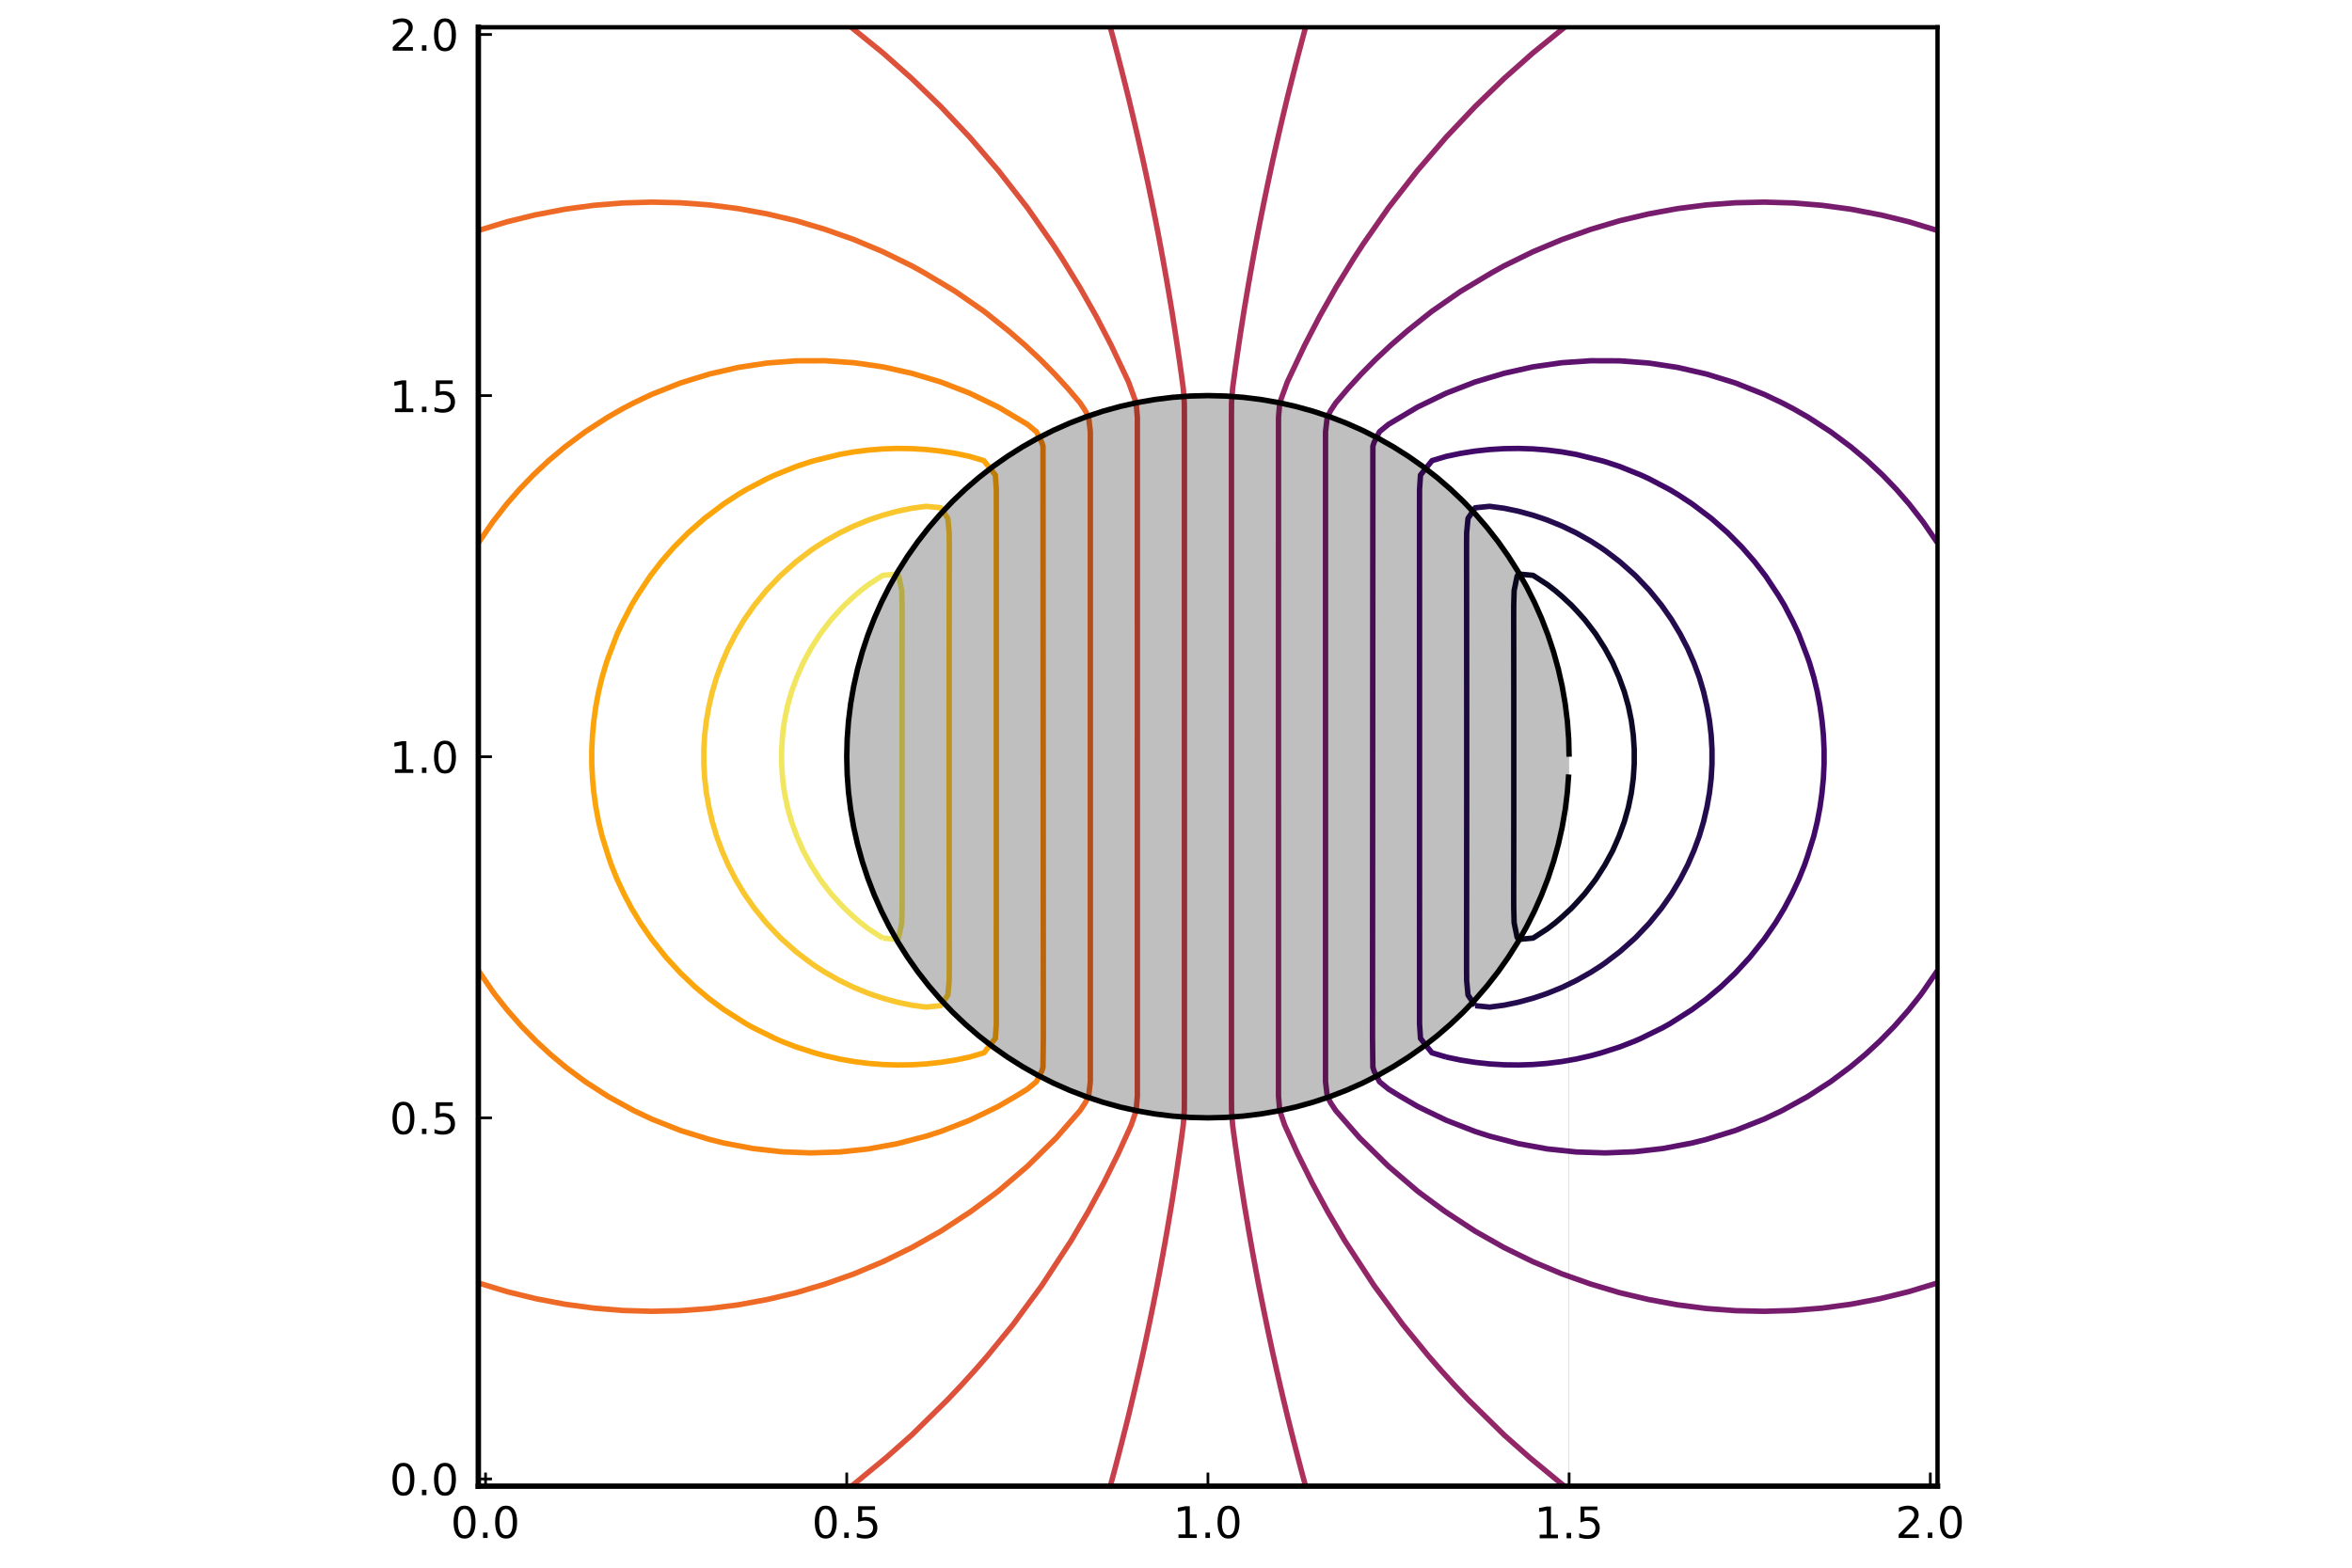 <?xml version="1.0" encoding="utf-8" standalone="no"?>
<!DOCTYPE svg PUBLIC "-//W3C//DTD SVG 1.1//EN"
  "http://www.w3.org/Graphics/SVG/1.1/DTD/svg11.dtd">
<!-- Created with matplotlib (https://matplotlib.org/) -->
<svg height="288pt" version="1.1" viewBox="0 0 432 288" width="432pt" xmlns="http://www.w3.org/2000/svg" xmlns:xlink="http://www.w3.org/1999/xlink">
 <defs>
  <style type="text/css">*{stroke-linecap:butt;stroke-linejoin:round;}</style>
 </defs>
 <g id="figure_1">
  <g id="patch_1">
   <path d="M 0 288 
L 432 288 
L 432 0 
L 0 0 
z
" style="fill:#ffffff;"/>
  </g>
  <g id="axes_1">
   <g id="patch_2">
    <path d="M 87.856 273.025 
L 355.873 273.025 
L 355.873 5.009 
L 87.856 5.009 
z
" style="fill:#ffffff;"/>
   </g>
   <g id="LineCollection_1">
    <path clip-path="url(#p30945d6336)" d="M 286.878 137.69 
" style="fill:none;stroke:#000004;"/>
   </g>
   <g id="LineCollection_2">
    <path clip-path="url(#p30945d6336)" d="M 278.918 172.579 
L 278.654 172.187 
L 278.107 169.534 
L 278.032 166.88 
L 278.025 164.227 
L 278.03 161.573 
L 278.033 158.919 
L 278.036 156.266 
L 278.039 153.612 
L 278.042 150.958 
L 278.043 148.305 
L 278.043 145.651 
L 278.043 142.998 
L 278.043 140.344 
L 278.043 137.69 
L 278.043 135.037 
L 278.043 132.383 
L 278.043 129.729 
L 278.042 127.076 
L 278.039 124.422 
L 278.036 121.769 
L 278.033 119.115 
L 278.03 116.461 
L 278.025 113.808 
L 278.032 111.154 
L 278.107 108.5 
L 278.654 105.847 
L 278.918 105.455 
L 281.571 105.697 
L 281.818 105.847 
L 284.225 107.407 
L 285.651 108.5 
L 286.878 109.554 
L 288.609 111.154 
L 289.532 112.131 
L 291.046 113.808 
L 292.186 115.28 
L 293.079 116.461 
L 294.772 119.115 
L 294.839 119.239 
L 296.215 121.769 
L 297.376 124.422 
L 297.493 124.75 
L 298.344 127.076 
L 299.093 129.729 
L 299.637 132.383 
L 299.991 135.037 
L 300.147 137.407 
L 300.166 137.69 
L 300.166 140.344 
L 300.147 140.628 
L 299.991 142.998 
L 299.637 145.651 
L 299.093 148.305 
L 298.344 150.958 
L 297.493 153.284 
L 297.376 153.612 
L 296.215 156.266 
L 294.839 158.795 
L 294.772 158.919 
L 293.079 161.573 
L 292.186 162.754 
L 291.046 164.227 
L 289.532 165.903 
L 288.609 166.88 
L 286.878 168.48 
L 285.651 169.534 
L 284.225 170.627 
L 281.818 172.187 
L 281.571 172.337 
L 278.918 172.579 
" style="fill:none;stroke:#0c0826;"/>
   </g>
   <g id="LineCollection_3">
    <path clip-path="url(#p30945d6336)" d="M 270.957 184.75 
L 269.636 182.802 
L 269.385 180.148 
L 269.368 177.495 
L 269.371 174.841 
L 269.374 172.187 
L 269.377 169.534 
L 269.38 166.88 
L 269.383 164.227 
L 269.385 161.573 
L 269.388 158.919 
L 269.39 156.266 
L 269.392 153.612 
L 269.393 150.958 
L 269.394 148.305 
L 269.395 145.651 
L 269.395 142.998 
L 269.396 140.344 
L 269.396 137.69 
L 269.395 135.037 
L 269.395 132.383 
L 269.394 129.729 
L 269.393 127.076 
L 269.392 124.422 
L 269.39 121.769 
L 269.388 119.115 
L 269.385 116.461 
L 269.383 113.808 
L 269.38 111.154 
L 269.377 108.5 
L 269.374 105.847 
L 269.371 103.193 
L 269.368 100.54 
L 269.385 97.886 
L 269.636 95.232 
L 270.957 93.284 
L 273.61 93.017 
L 276.264 93.371 
L 278.918 93.924 
L 281.571 94.65 
L 283.32 95.232 
L 284.225 95.549 
L 286.878 96.628 
L 289.483 97.886 
L 289.532 97.911 
L 292.186 99.41 
L 293.955 100.54 
L 294.839 101.154 
L 297.493 103.174 
L 297.517 103.193 
L 300.147 105.531 
L 300.482 105.847 
L 302.8 108.29 
L 302.992 108.5 
L 305.147 111.154 
L 305.454 111.586 
L 307.011 113.808 
L 308.107 115.636 
L 308.602 116.461 
L 309.974 119.115 
L 310.761 120.93 
L 311.13 121.769 
L 312.111 124.422 
L 312.898 127.076 
L 313.415 129.316 
L 313.514 129.729 
L 313.986 132.383 
L 314.297 135.037 
L 314.45 137.69 
L 314.45 140.344 
L 314.297 142.998 
L 313.986 145.651 
L 313.514 148.305 
L 313.415 148.718 
L 312.898 150.958 
L 312.111 153.612 
L 311.13 156.266 
L 310.761 157.104 
L 309.974 158.919 
L 308.602 161.573 
L 308.107 162.399 
L 307.011 164.227 
L 305.454 166.449 
L 305.147 166.88 
L 302.992 169.534 
L 302.8 169.744 
L 300.482 172.187 
L 300.147 172.503 
L 297.517 174.841 
L 297.493 174.86 
L 294.839 176.88 
L 293.955 177.495 
L 292.186 178.624 
L 289.532 180.123 
L 289.483 180.148 
L 286.878 181.407 
L 284.225 182.485 
L 283.32 182.802 
L 281.571 183.384 
L 278.918 184.11 
L 276.264 184.663 
L 273.61 185.017 
L 270.957 184.75 
" style="fill:none;stroke:#240c4f;"/>
   </g>
   <g id="LineCollection_4">
    <path clip-path="url(#p30945d6336)" d="M 265.649 194.195 
L 262.996 193.403 
L 260.908 190.763 
L 260.732 188.109 
L 260.728 92.579 
L 260.732 89.925 
L 260.908 87.271 
L 263.03 84.618 
L 265.649 83.839 
L 268.303 83.285 
L 270.957 82.869 
L 273.61 82.583 
L 276.264 82.423 
L 278.918 82.385 
L 281.571 82.47 
L 284.225 82.68 
L 286.878 83.016 
L 289.532 83.484 
L 294.115 84.618 
L 294.839 84.824 
L 297.493 85.698 
L 301.4 87.271 
L 302.8 87.912 
L 306.631 89.925 
L 308.107 90.805 
L 310.813 92.579 
L 314.324 95.232 
L 317.339 97.886 
L 319.966 100.54 
L 322.276 103.193 
L 324.311 105.847 
L 326.683 109.429 
L 327.723 111.154 
L 329.336 114.265 
L 330.368 116.461 
L 331.99 120.719 
L 332.358 121.769 
L 333.144 124.422 
L 333.783 127.076 
L 334.284 129.729 
L 334.654 132.383 
L 334.909 135.037 
L 335.036 137.69 
L 335.036 140.344 
L 334.909 142.998 
L 334.644 145.719 
L 334.284 148.305 
L 333.783 150.958 
L 333.144 153.612 
L 331.99 157.315 
L 331.439 158.919 
L 330.368 161.573 
L 329.124 164.227 
L 327.723 166.88 
L 326.121 169.534 
L 324.029 172.56 
L 321.376 175.892 
L 318.722 178.776 
L 316.068 181.3 
L 313.415 183.524 
L 310.761 185.492 
L 306.631 188.109 
L 305.454 188.768 
L 301.4 190.763 
L 300.147 191.308 
L 297.493 192.336 
L 294.115 193.417 
L 292.186 193.948 
L 289.532 194.551 
L 286.878 195.018 
L 284.225 195.355 
L 281.571 195.564 
L 278.918 195.649 
L 276.264 195.612 
L 273.61 195.451 
L 270.957 195.165 
L 268.303 194.75 
L 265.649 194.195 
L 265.649 194.195 
" style="fill:none;stroke:#420a68;"/>
   </g>
   <g id="LineCollection_5">
    <path clip-path="url(#p30945d6336)" d="M 355.873 178.292 
L 353.219 182.153 
L 352.748 182.802 
L 350.566 185.55 
L 347.912 188.564 
L 345.258 191.273 
L 342.605 193.722 
L 339.791 196.07 
L 336.223 198.724 
L 331.99 201.459 
L 327.311 204.031 
L 324.029 205.584 
L 318.722 207.688 
L 313.415 209.324 
L 310.761 209.986 
L 305.454 210.992 
L 300.147 211.592 
L 294.839 211.802 
L 289.532 211.63 
L 284.225 211.071 
L 278.918 210.104 
L 273.61 208.72 
L 270.957 207.87 
L 265.649 205.808 
L 261.955 204.031 
L 260.342 203.241 
L 257.139 201.377 
L 255.035 200.082 
L 253.373 198.724 
L 252.381 196.765 
L 252.16 196.07 
L 252.094 190.763 
L 252.16 81.964 
L 252.381 81.269 
L 253.373 79.31 
L 255.035 77.952 
L 260.342 74.794 
L 265.649 72.226 
L 270.957 70.164 
L 276.264 68.58 
L 281.571 67.394 
L 286.878 66.635 
L 292.186 66.271 
L 297.493 66.289 
L 302.8 66.692 
L 308.107 67.493 
L 313.415 68.711 
L 318.722 70.347 
L 324.029 72.45 
L 327.311 74.003 
L 329.336 75.061 
L 332.126 76.657 
L 336.223 79.31 
L 339.951 82.093 
L 342.955 84.618 
L 345.788 87.271 
L 348.339 89.925 
L 350.646 92.579 
L 353.219 95.881 
L 355.873 99.742 
L 355.873 99.742 
" style="fill:none;stroke:#5d126e;"/>
   </g>
   <g id="LineCollection_6">
    <path clip-path="url(#p30945d6336)" d="M 355.873 235.69 
L 350.566 237.299 
L 345.258 238.594 
L 339.951 239.601 
L 334.644 240.315 
L 329.336 240.747 
L 324.029 240.901 
L 318.722 240.781 
L 313.415 240.386 
L 308.107 239.708 
L 302.8 238.733 
L 297.493 237.481 
L 292.115 235.875 
L 286.878 234.021 
L 281.571 231.792 
L 276.264 229.194 
L 270.957 226.193 
L 265.481 222.606 
L 261.873 219.953 
L 260.342 218.806 
L 255.035 214.266 
L 250.035 209.338 
L 249.728 209.039 
L 245.351 204.031 
L 244.42 202.629 
L 243.775 201.377 
L 243.466 198.724 
L 243.465 153.612 
L 243.466 79.31 
L 243.775 76.657 
L 244.42 75.405 
L 245.351 74.003 
L 247.606 71.35 
L 250.035 68.696 
L 252.654 66.042 
L 255.484 63.389 
L 258.549 60.735 
L 261.873 58.081 
L 262.996 57.191 
L 268.303 53.507 
L 273.958 50.121 
L 276.264 48.841 
L 281.571 46.242 
L 286.878 44.013 
L 292.186 42.135 
L 297.493 40.553 
L 302.8 39.301 
L 308.107 38.326 
L 313.415 37.649 
L 318.722 37.253 
L 324.029 37.134 
L 329.336 37.288 
L 334.644 37.719 
L 339.951 38.433 
L 345.548 39.506 
L 350.566 40.735 
L 355.873 42.345 
L 355.873 42.345 
" style="fill:none;stroke:#781c6d;"/>
   </g>
   <g id="LineCollection_7">
    <path clip-path="url(#p30945d6336)" d="M 287.375 273.025 
L 286.878 272.654 
L 280.894 267.718 
L 276.264 263.613 
L 269.645 257.104 
L 267.132 254.45 
L 264.723 251.796 
L 262.41 249.143 
L 257.689 243.373 
L 252.381 236.168 
L 246.986 227.914 
L 243.869 222.606 
L 240.999 217.299 
L 238.365 211.992 
L 235.956 206.685 
L 235.054 204.031 
L 234.828 201.377 
L 234.824 121.769 
L 234.828 76.657 
L 235.054 74.003 
L 236.46 70.14 
L 239.65 63.389 
L 242.403 58.081 
L 245.404 52.774 
L 248.663 47.467 
L 250.392 44.813 
L 255.035 38.153 
L 260.342 31.347 
L 265.649 25.167 
L 270.957 19.554 
L 276.264 14.421 
L 281.571 9.713 
L 287.375 5.009 
L 287.375 5.009 
" style="fill:none;stroke:#932667;"/>
   </g>
   <g id="LineCollection_8">
    <path clip-path="url(#p30945d6336)" d="M 239.803 273.025 
L 239.113 270.486 
L 239.084 270.372 
L 238.387 267.718 
L 237.703 265.064 
L 237.032 262.411 
L 236.46 260.12 
L 236.374 259.757 
L 235.738 257.104 
L 235.114 254.45 
L 234.504 251.796 
L 233.906 249.143 
L 233.806 248.708 
L 233.328 246.489 
L 232.765 243.835 
L 232.215 241.182 
L 231.678 238.528 
L 231.154 235.875 
L 231.152 235.867 
L 230.651 233.221 
L 230.161 230.567 
L 229.685 227.914 
L 229.221 225.26 
L 228.771 222.606 
L 228.499 220.99 
L 228.337 219.953 
L 227.92 217.299 
L 227.517 214.646 
L 227.128 211.992 
L 226.751 209.338 
L 226.396 206.685 
L 226.202 204.031 
L 226.184 201.377 
L 226.184 198.724 
L 226.184 196.07 
L 226.184 193.417 
L 226.184 190.763 
L 226.184 188.109 
L 226.184 185.456 
L 226.184 182.802 
L 226.184 180.148 
L 226.184 177.495 
L 226.184 174.841 
L 226.184 172.187 
L 226.184 169.534 
L 226.184 166.88 
L 226.184 164.227 
L 226.184 161.573 
L 226.184 158.919 
L 226.184 156.266 
L 226.184 153.612 
L 226.185 150.958 
L 226.185 148.305 
L 226.185 145.651 
L 226.185 142.998 
L 226.185 140.344 
L 226.185 137.69 
L 226.185 135.037 
L 226.185 132.383 
L 226.185 129.729 
L 226.185 127.076 
L 226.184 124.422 
L 226.184 121.769 
L 226.184 119.115 
L 226.184 116.461 
L 226.184 113.808 
L 226.184 111.154 
L 226.184 108.5 
L 226.184 105.847 
L 226.184 103.193 
L 226.184 100.54 
L 226.184 97.886 
L 226.184 95.232 
L 226.184 92.579 
L 226.184 89.925 
L 226.184 87.271 
L 226.184 84.618 
L 226.184 81.964 
L 226.184 79.31 
L 226.184 76.657 
L 226.202 74.003 
L 226.396 71.35 
L 226.751 68.696 
L 227.128 66.042 
L 227.517 63.389 
L 227.92 60.735 
L 228.337 58.081 
L 228.499 57.044 
L 228.771 55.428 
L 229.221 52.774 
L 229.685 50.121 
L 230.161 47.467 
L 230.651 44.813 
L 231.152 42.167 
L 231.154 42.16 
L 231.678 39.506 
L 232.215 36.852 
L 232.765 34.199 
L 233.328 31.545 
L 233.806 29.326 
L 233.906 28.892 
L 234.504 26.238 
L 235.114 23.584 
L 235.738 20.931 
L 236.374 18.277 
L 236.46 17.914 
L 237.032 15.623 
L 237.703 12.97 
L 238.387 10.316 
L 239.084 7.663 
L 239.113 7.548 
L 239.803 5.009 
" style="fill:none;stroke:#ae305c;"/>
   </g>
   <g id="LineCollection_9">
    <path clip-path="url(#p30945d6336)" d="M 203.926 273.025 
L 204.616 270.486 
L 204.645 270.372 
L 205.342 267.718 
L 206.026 265.064 
L 206.697 262.411 
L 207.27 260.12 
L 207.355 259.757 
L 207.991 257.104 
L 208.615 254.45 
L 209.225 251.796 
L 209.823 249.143 
L 209.923 248.708 
L 210.401 246.489 
L 210.964 243.835 
L 211.514 241.182 
L 212.051 238.528 
L 212.575 235.875 
L 212.577 235.867 
L 213.078 233.221 
L 213.568 230.567 
L 214.045 227.914 
L 214.508 225.26 
L 214.958 222.606 
L 215.23 220.99 
L 215.392 219.953 
L 215.809 217.299 
L 216.212 214.646 
L 216.602 211.992 
L 216.978 209.338 
L 217.333 206.685 
L 217.527 204.031 
L 217.545 201.377 
L 217.545 198.724 
L 217.545 196.07 
L 217.545 193.417 
L 217.545 190.763 
L 217.545 188.109 
L 217.545 185.456 
L 217.545 182.802 
L 217.545 180.148 
L 217.545 177.495 
L 217.545 174.841 
L 217.545 172.187 
L 217.545 169.534 
L 217.545 166.88 
L 217.545 164.227 
L 217.545 161.573 
L 217.545 158.919 
L 217.545 156.266 
L 217.545 153.612 
L 217.545 150.958 
L 217.545 148.305 
L 217.544 145.651 
L 217.544 142.998 
L 217.544 140.344 
L 217.544 137.69 
L 217.544 135.037 
L 217.544 132.383 
L 217.545 129.729 
L 217.545 127.076 
L 217.545 124.422 
L 217.545 121.769 
L 217.545 119.115 
L 217.545 116.461 
L 217.545 113.808 
L 217.545 111.154 
L 217.545 108.5 
L 217.545 105.847 
L 217.545 103.193 
L 217.545 100.54 
L 217.545 97.886 
L 217.545 95.232 
L 217.545 92.579 
L 217.545 89.925 
L 217.545 87.271 
L 217.545 84.618 
L 217.545 81.964 
L 217.545 79.31 
L 217.545 76.657 
L 217.527 74.003 
L 217.333 71.35 
L 216.978 68.696 
L 216.602 66.042 
L 216.212 63.389 
L 215.809 60.735 
L 215.392 58.081 
L 215.23 57.044 
L 214.958 55.428 
L 214.508 52.774 
L 214.045 50.121 
L 213.568 47.467 
L 213.078 44.813 
L 212.577 42.167 
L 212.575 42.16 
L 212.051 39.506 
L 211.514 36.852 
L 210.964 34.199 
L 210.401 31.545 
L 209.923 29.326 
L 209.823 28.892 
L 209.225 26.238 
L 208.615 23.584 
L 207.991 20.931 
L 207.355 18.277 
L 207.27 17.914 
L 206.697 15.623 
L 206.026 12.97 
L 205.342 10.316 
L 204.645 7.663 
L 204.616 7.548 
L 203.926 5.009 
" style="fill:none;stroke:#c73e4c;"/>
   </g>
   <g id="LineCollection_10">
    <path clip-path="url(#p30945d6336)" d="M 156.354 273.025 
L 156.851 272.654 
L 162.835 267.718 
L 167.465 263.613 
L 174.084 257.104 
L 176.597 254.45 
L 179.006 251.796 
L 181.319 249.143 
L 186.041 243.373 
L 191.348 236.168 
L 196.743 227.914 
L 199.86 222.606 
L 202.73 217.299 
L 205.364 211.992 
L 207.773 206.685 
L 208.675 204.031 
L 208.901 201.377 
L 208.905 121.769 
L 208.901 76.657 
L 208.675 74.003 
L 207.27 70.14 
L 204.079 63.389 
L 201.326 58.081 
L 198.325 52.774 
L 195.066 47.467 
L 193.337 44.813 
L 188.694 38.153 
L 183.387 31.347 
L 178.08 25.167 
L 172.772 19.554 
L 167.465 14.421 
L 162.158 9.713 
L 156.354 5.009 
L 156.354 5.009 
" style="fill:none;stroke:#dd513a;"/>
   </g>
   <g id="LineCollection_11">
    <path clip-path="url(#p30945d6336)" d="M 87.856 235.69 
L 93.164 237.299 
L 98.471 238.594 
L 103.778 239.601 
L 109.085 240.315 
L 114.393 240.747 
L 119.7 240.901 
L 125.007 240.781 
L 130.314 240.386 
L 135.622 239.708 
L 140.929 238.733 
L 146.236 237.481 
L 151.614 235.875 
L 156.851 234.021 
L 162.158 231.792 
L 167.465 229.194 
L 172.772 226.193 
L 178.248 222.606 
L 181.856 219.953 
L 183.387 218.806 
L 188.694 214.266 
L 193.694 209.338 
L 194.001 209.039 
L 198.378 204.031 
L 199.309 202.629 
L 199.954 201.377 
L 200.263 198.724 
L 200.264 153.612 
L 200.263 79.31 
L 199.954 76.657 
L 199.309 75.405 
L 198.378 74.003 
L 196.123 71.35 
L 193.694 68.696 
L 191.075 66.042 
L 188.245 63.389 
L 185.18 60.735 
L 181.856 58.081 
L 180.733 57.191 
L 175.426 53.507 
L 169.771 50.121 
L 167.465 48.841 
L 162.158 46.242 
L 156.851 44.013 
L 151.543 42.135 
L 146.236 40.553 
L 140.929 39.301 
L 135.622 38.326 
L 130.314 37.649 
L 125.007 37.253 
L 119.7 37.134 
L 114.393 37.288 
L 109.085 37.719 
L 103.778 38.433 
L 98.181 39.506 
L 93.164 40.735 
L 87.856 42.345 
L 87.856 42.345 
" style="fill:none;stroke:#ed6925;"/>
   </g>
   <g id="LineCollection_12">
    <path clip-path="url(#p30945d6336)" d="M 87.856 178.292 
L 90.51 182.153 
L 90.981 182.802 
L 93.164 185.55 
L 95.817 188.564 
L 98.471 191.273 
L 101.124 193.722 
L 103.938 196.07 
L 107.506 198.724 
L 111.739 201.459 
L 116.418 204.031 
L 119.7 205.584 
L 125.007 207.688 
L 130.314 209.324 
L 132.968 209.986 
L 138.275 210.992 
L 143.583 211.592 
L 148.89 211.802 
L 154.197 211.63 
L 159.504 211.071 
L 164.812 210.104 
L 170.119 208.72 
L 172.772 207.87 
L 178.08 205.808 
L 181.774 204.031 
L 183.387 203.241 
L 186.59 201.377 
L 188.694 200.082 
L 190.356 198.724 
L 191.348 196.765 
L 191.569 196.07 
L 191.635 190.763 
L 191.569 81.964 
L 191.348 81.269 
L 190.356 79.31 
L 188.694 77.952 
L 183.387 74.794 
L 178.08 72.226 
L 172.772 70.164 
L 167.465 68.58 
L 162.158 67.394 
L 156.851 66.635 
L 151.543 66.271 
L 146.236 66.289 
L 140.929 66.692 
L 135.622 67.493 
L 130.314 68.711 
L 125.007 70.347 
L 119.7 72.45 
L 116.418 74.003 
L 114.393 75.061 
L 111.603 76.657 
L 107.506 79.31 
L 103.778 82.093 
L 100.774 84.618 
L 97.941 87.271 
L 95.39 89.925 
L 93.083 92.579 
L 90.51 95.881 
L 87.856 99.742 
L 87.856 99.742 
" style="fill:none;stroke:#f8850f;"/>
   </g>
   <g id="LineCollection_13">
    <path clip-path="url(#p30945d6336)" d="M 151.543 193.948 
L 154.197 194.551 
L 156.851 195.018 
L 159.504 195.355 
L 162.158 195.564 
L 164.812 195.649 
L 167.465 195.612 
L 170.119 195.451 
L 172.772 195.165 
L 175.426 194.75 
L 178.08 194.195 
L 180.733 193.403 
L 182.821 190.763 
L 182.998 188.109 
L 183.001 92.579 
L 182.998 89.925 
L 182.821 87.271 
L 180.7 84.618 
L 178.08 83.839 
L 175.426 83.285 
L 172.772 82.869 
L 170.119 82.583 
L 167.465 82.423 
L 164.812 82.385 
L 162.158 82.47 
L 159.504 82.68 
L 156.851 83.016 
L 154.197 83.484 
L 149.614 84.618 
L 148.89 84.824 
L 146.236 85.698 
L 142.329 87.271 
L 140.929 87.912 
L 137.098 89.925 
L 135.622 90.805 
L 132.916 92.579 
L 129.405 95.232 
L 126.391 97.886 
L 123.763 100.54 
L 121.454 103.193 
L 119.418 105.847 
L 117.046 109.429 
L 116.006 111.154 
L 114.393 114.265 
L 113.361 116.461 
L 111.739 120.719 
L 111.371 121.769 
L 110.585 124.422 
L 109.946 127.076 
L 109.446 129.729 
L 109.076 132.383 
L 108.82 135.037 
L 108.693 137.69 
L 108.693 140.344 
L 108.82 142.998 
L 109.085 145.719 
L 109.446 148.305 
L 109.946 150.958 
L 110.585 153.612 
L 111.739 157.315 
L 112.291 158.919 
L 113.361 161.573 
L 114.605 164.227 
L 116.006 166.88 
L 117.608 169.534 
L 119.7 172.56 
L 122.353 175.892 
L 125.007 178.776 
L 127.661 181.3 
L 130.314 183.524 
L 132.968 185.492 
L 137.098 188.109 
L 138.275 188.768 
L 142.329 190.763 
L 143.583 191.308 
L 146.236 192.336 
L 149.614 193.417 
L 151.543 193.948 
L 151.543 193.948 
" style="fill:none;stroke:#fca50a;"/>
   </g>
   <g id="LineCollection_14">
    <path clip-path="url(#p30945d6336)" d="M 162.158 183.384 
L 164.812 184.11 
L 167.465 184.663 
L 170.119 185.017 
L 172.772 184.75 
L 174.093 182.802 
L 174.344 180.148 
L 174.361 177.495 
L 174.358 174.841 
L 174.355 172.187 
L 174.352 169.534 
L 174.349 166.88 
L 174.346 164.227 
L 174.344 161.573 
L 174.341 158.919 
L 174.339 156.266 
L 174.338 153.612 
L 174.336 150.958 
L 174.335 148.305 
L 174.334 145.651 
L 174.334 142.998 
L 174.333 140.344 
L 174.333 137.69 
L 174.334 135.037 
L 174.334 132.383 
L 174.335 129.729 
L 174.336 127.076 
L 174.338 124.422 
L 174.339 121.769 
L 174.341 119.115 
L 174.344 116.461 
L 174.346 113.808 
L 174.349 111.154 
L 174.352 108.5 
L 174.355 105.847 
L 174.358 103.193 
L 174.361 100.54 
L 174.344 97.886 
L 174.093 95.232 
L 172.772 93.284 
L 170.119 93.017 
L 167.465 93.371 
L 164.812 93.924 
L 162.158 94.65 
L 160.409 95.232 
L 159.504 95.549 
L 156.851 96.628 
L 154.246 97.886 
L 154.197 97.911 
L 151.543 99.41 
L 149.774 100.54 
L 148.89 101.154 
L 146.236 103.174 
L 146.213 103.193 
L 143.583 105.531 
L 143.247 105.847 
L 140.929 108.29 
L 140.737 108.5 
L 138.582 111.154 
L 138.275 111.586 
L 136.719 113.808 
L 135.622 115.636 
L 135.127 116.461 
L 133.755 119.115 
L 132.968 120.93 
L 132.599 121.769 
L 131.618 124.422 
L 130.831 127.076 
L 130.314 129.316 
L 130.216 129.729 
L 129.743 132.383 
L 129.432 135.037 
L 129.279 137.69 
L 129.279 140.344 
L 129.432 142.998 
L 129.743 145.651 
L 130.216 148.305 
L 130.314 148.718 
L 130.831 150.958 
L 131.618 153.612 
L 132.599 156.266 
L 132.968 157.104 
L 133.755 158.919 
L 135.127 161.573 
L 135.622 162.399 
L 136.719 164.227 
L 138.275 166.449 
L 138.582 166.88 
L 140.737 169.534 
L 140.929 169.744 
L 143.247 172.187 
L 143.583 172.503 
L 146.213 174.841 
L 146.236 174.86 
L 148.89 176.88 
L 149.774 177.495 
L 151.543 178.624 
L 154.197 180.123 
L 154.246 180.148 
L 156.851 181.407 
L 159.504 182.485 
L 160.409 182.802 
L 162.158 183.384 
" style="fill:none;stroke:#fac62d;"/>
   </g>
   <g id="LineCollection_15">
    <path clip-path="url(#p30945d6336)" d="M 162.158 172.337 
L 164.812 172.579 
L 165.076 172.187 
L 165.622 169.534 
L 165.697 166.88 
L 165.704 164.227 
L 165.699 161.573 
L 165.696 158.919 
L 165.693 156.266 
L 165.69 153.612 
L 165.687 150.958 
L 165.686 148.305 
L 165.686 145.651 
L 165.686 142.998 
L 165.686 140.344 
L 165.686 137.69 
L 165.686 135.037 
L 165.686 132.383 
L 165.686 129.729 
L 165.687 127.076 
L 165.69 124.422 
L 165.693 121.769 
L 165.696 119.115 
L 165.699 116.461 
L 165.704 113.808 
L 165.697 111.154 
L 165.622 108.5 
L 165.076 105.847 
L 164.812 105.455 
L 162.158 105.697 
L 161.911 105.847 
L 159.504 107.407 
L 158.078 108.5 
L 156.851 109.554 
L 155.12 111.154 
L 154.197 112.131 
L 152.683 113.808 
L 151.543 115.28 
L 150.65 116.461 
L 148.957 119.115 
L 148.89 119.239 
L 147.514 121.769 
L 146.353 124.422 
L 146.236 124.75 
L 145.385 127.076 
L 144.636 129.729 
L 144.092 132.383 
L 143.738 135.037 
L 143.583 137.407 
L 143.563 137.69 
L 143.563 140.344 
L 143.583 140.628 
L 143.738 142.998 
L 144.092 145.651 
L 144.636 148.305 
L 145.385 150.958 
L 146.236 153.284 
L 146.353 153.612 
L 147.514 156.266 
L 148.89 158.795 
L 148.957 158.919 
L 150.65 161.573 
L 151.543 162.754 
L 152.683 164.227 
L 154.197 165.903 
L 155.12 166.88 
L 156.851 168.48 
L 158.078 169.534 
L 159.504 170.627 
L 161.911 172.187 
L 162.158 172.337 
" style="fill:none;stroke:#f2e661;"/>
   </g>
   <g id="LineCollection_16"/>
   <g id="matplotlib.axis_1">
    <g id="xtick_1">
     <g id="line2d_1">
      <defs>
       <path d="M 0 0 
L 0 -2.5 
" id="m5a8e940dbd" style="stroke:#000000;stroke-width:0.5;"/>
      </defs>
      <g>
       <use style="stroke:#000000;stroke-width:0.5;" x="89.183" xlink:href="#m5a8e940dbd" y="273.025"/>
      </g>
     </g>
     <g id="text_1">
      <!-- $\mathregular{0.0}$ -->
      <g transform="translate(82.783 282.604)scale(0.08 -0.08)">
       <defs>
        <path d="M 31.781 66.406 
Q 24.172 66.406 20.328 58.906 
Q 16.5 51.422 16.5 36.375 
Q 16.5 21.391 20.328 13.891 
Q 24.172 6.391 31.781 6.391 
Q 39.453 6.391 43.281 13.891 
Q 47.125 21.391 47.125 36.375 
Q 47.125 51.422 43.281 58.906 
Q 39.453 66.406 31.781 66.406 
z
M 31.781 74.219 
Q 44.047 74.219 50.516 64.516 
Q 56.984 54.828 56.984 36.375 
Q 56.984 17.969 50.516 8.266 
Q 44.047 -1.422 31.781 -1.422 
Q 19.531 -1.422 13.062 8.266 
Q 6.594 17.969 6.594 36.375 
Q 6.594 54.828 13.062 64.516 
Q 19.531 74.219 31.781 74.219 
z
" id="DejaVuSans-48"/>
        <path d="M 10.688 12.406 
L 21 12.406 
L 21 0 
L 10.688 0 
z
" id="DejaVuSans-46"/>
       </defs>
       <use transform="translate(0 0.781)" xlink:href="#DejaVuSans-48"/>
       <use transform="translate(63.623 0.781)" xlink:href="#DejaVuSans-46"/>
       <use transform="translate(95.41 0.781)" xlink:href="#DejaVuSans-48"/>
      </g>
     </g>
    </g>
    <g id="xtick_2">
     <g id="line2d_2">
      <g>
       <use style="stroke:#000000;stroke-width:0.5;" x="155.524" xlink:href="#m5a8e940dbd" y="273.025"/>
      </g>
     </g>
     <g id="text_2">
      <!-- $\mathregular{0.5}$ -->
      <g transform="translate(149.124 282.604)scale(0.08 -0.08)">
       <defs>
        <path d="M 10.797 72.906 
L 49.516 72.906 
L 49.516 64.594 
L 19.828 64.594 
L 19.828 46.734 
Q 21.969 47.469 24.109 47.828 
Q 26.266 48.188 28.422 48.188 
Q 40.625 48.188 47.75 41.5 
Q 54.891 34.812 54.891 23.391 
Q 54.891 11.625 47.562 5.094 
Q 40.234 -1.422 26.906 -1.422 
Q 22.312 -1.422 17.547 -0.641 
Q 12.797 0.141 7.719 1.703 
L 7.719 11.625 
Q 12.109 9.234 16.797 8.062 
Q 21.484 6.891 26.703 6.891 
Q 35.156 6.891 40.078 11.328 
Q 45.016 15.766 45.016 23.391 
Q 45.016 31 40.078 35.438 
Q 35.156 39.891 26.703 39.891 
Q 22.75 39.891 18.812 39.016 
Q 14.891 38.141 10.797 36.281 
z
" id="DejaVuSans-53"/>
       </defs>
       <use transform="translate(0 0.781)" xlink:href="#DejaVuSans-48"/>
       <use transform="translate(63.623 0.781)" xlink:href="#DejaVuSans-46"/>
       <use transform="translate(95.41 0.781)" xlink:href="#DejaVuSans-53"/>
      </g>
     </g>
    </g>
    <g id="xtick_3">
     <g id="line2d_3">
      <g>
       <use style="stroke:#000000;stroke-width:0.5;" x="221.865" xlink:href="#m5a8e940dbd" y="273.025"/>
      </g>
     </g>
     <g id="text_3">
      <!-- $\mathregular{1.0}$ -->
      <g transform="translate(215.465 282.604)scale(0.08 -0.08)">
       <defs>
        <path d="M 12.406 8.297 
L 28.516 8.297 
L 28.516 63.922 
L 10.984 60.406 
L 10.984 69.391 
L 28.422 72.906 
L 38.281 72.906 
L 38.281 8.297 
L 54.391 8.297 
L 54.391 0 
L 12.406 0 
z
" id="DejaVuSans-49"/>
       </defs>
       <use transform="translate(0 0.781)" xlink:href="#DejaVuSans-49"/>
       <use transform="translate(63.623 0.781)" xlink:href="#DejaVuSans-46"/>
       <use transform="translate(95.41 0.781)" xlink:href="#DejaVuSans-48"/>
      </g>
     </g>
    </g>
    <g id="xtick_4">
     <g id="line2d_4">
      <g>
       <use style="stroke:#000000;stroke-width:0.5;" x="288.205" xlink:href="#m5a8e940dbd" y="273.025"/>
      </g>
     </g>
     <g id="text_4">
      <!-- $\mathregular{1.5}$ -->
      <g transform="translate(281.805 282.604)scale(0.08 -0.08)">
       <use transform="translate(0 0.094)" xlink:href="#DejaVuSans-49"/>
       <use transform="translate(63.623 0.094)" xlink:href="#DejaVuSans-46"/>
       <use transform="translate(95.41 0.094)" xlink:href="#DejaVuSans-53"/>
      </g>
     </g>
    </g>
    <g id="xtick_5">
     <g id="line2d_5">
      <g>
       <use style="stroke:#000000;stroke-width:0.5;" x="354.546" xlink:href="#m5a8e940dbd" y="273.025"/>
      </g>
     </g>
     <g id="text_5">
      <!-- $\mathregular{2.0}$ -->
      <g transform="translate(348.146 282.604)scale(0.08 -0.08)">
       <defs>
        <path d="M 19.188 8.297 
L 53.609 8.297 
L 53.609 0 
L 7.328 0 
L 7.328 8.297 
Q 12.938 14.109 22.625 23.891 
Q 32.328 33.688 34.812 36.531 
Q 39.547 41.844 41.422 45.531 
Q 43.312 49.219 43.312 52.781 
Q 43.312 58.594 39.234 62.25 
Q 35.156 65.922 28.609 65.922 
Q 23.969 65.922 18.812 64.312 
Q 13.672 62.703 7.812 59.422 
L 7.812 69.391 
Q 13.766 71.781 18.938 73 
Q 24.125 74.219 28.422 74.219 
Q 39.75 74.219 46.484 68.547 
Q 53.219 62.891 53.219 53.422 
Q 53.219 48.922 51.531 44.891 
Q 49.859 40.875 45.406 35.406 
Q 44.188 33.984 37.641 27.219 
Q 31.109 20.453 19.188 8.297 
z
" id="DejaVuSans-50"/>
       </defs>
       <use transform="translate(0 0.781)" xlink:href="#DejaVuSans-50"/>
       <use transform="translate(63.623 0.781)" xlink:href="#DejaVuSans-46"/>
       <use transform="translate(95.41 0.781)" xlink:href="#DejaVuSans-48"/>
      </g>
     </g>
    </g>
   </g>
   <g id="matplotlib.axis_2">
    <g id="ytick_1">
     <g id="line2d_6">
      <defs>
       <path d="M 0 0 
L 2.5 0 
" id="m33d9364181" style="stroke:#000000;stroke-width:0.5;"/>
      </defs>
      <g>
       <use style="stroke:#000000;stroke-width:0.5;" x="87.856" xlink:href="#m33d9364181" y="271.699"/>
      </g>
     </g>
     <g id="text_6">
      <!-- $\mathregular{0.0}$ -->
      <g transform="translate(71.556 274.738)scale(0.08 -0.08)">
       <use transform="translate(0 0.781)" xlink:href="#DejaVuSans-48"/>
       <use transform="translate(63.623 0.781)" xlink:href="#DejaVuSans-46"/>
       <use transform="translate(95.41 0.781)" xlink:href="#DejaVuSans-48"/>
      </g>
     </g>
    </g>
    <g id="ytick_2">
     <g id="line2d_7">
      <g>
       <use style="stroke:#000000;stroke-width:0.5;" x="87.856" xlink:href="#m33d9364181" y="205.358"/>
      </g>
     </g>
     <g id="text_7">
      <!-- $\mathregular{0.5}$ -->
      <g transform="translate(71.556 208.397)scale(0.08 -0.08)">
       <use transform="translate(0 0.781)" xlink:href="#DejaVuSans-48"/>
       <use transform="translate(63.623 0.781)" xlink:href="#DejaVuSans-46"/>
       <use transform="translate(95.41 0.781)" xlink:href="#DejaVuSans-53"/>
      </g>
     </g>
    </g>
    <g id="ytick_3">
     <g id="line2d_8">
      <g>
       <use style="stroke:#000000;stroke-width:0.5;" x="87.856" xlink:href="#m33d9364181" y="139.017"/>
      </g>
     </g>
     <g id="text_8">
      <!-- $\mathregular{1.0}$ -->
      <g transform="translate(71.556 142.057)scale(0.08 -0.08)">
       <use transform="translate(0 0.781)" xlink:href="#DejaVuSans-49"/>
       <use transform="translate(63.623 0.781)" xlink:href="#DejaVuSans-46"/>
       <use transform="translate(95.41 0.781)" xlink:href="#DejaVuSans-48"/>
      </g>
     </g>
    </g>
    <g id="ytick_4">
     <g id="line2d_9">
      <g>
       <use style="stroke:#000000;stroke-width:0.5;" x="87.856" xlink:href="#m33d9364181" y="72.676"/>
      </g>
     </g>
     <g id="text_9">
      <!-- $\mathregular{1.5}$ -->
      <g transform="translate(71.556 75.716)scale(0.08 -0.08)">
       <use transform="translate(0 0.094)" xlink:href="#DejaVuSans-49"/>
       <use transform="translate(63.623 0.094)" xlink:href="#DejaVuSans-46"/>
       <use transform="translate(95.41 0.094)" xlink:href="#DejaVuSans-53"/>
      </g>
     </g>
    </g>
    <g id="ytick_5">
     <g id="line2d_10">
      <g>
       <use style="stroke:#000000;stroke-width:0.5;" x="87.856" xlink:href="#m33d9364181" y="6.336"/>
      </g>
     </g>
     <g id="text_10">
      <!-- $\mathregular{2.0}$ -->
      <g transform="translate(71.556 9.375)scale(0.08 -0.08)">
       <use transform="translate(0 0.781)" xlink:href="#DejaVuSans-50"/>
       <use transform="translate(63.623 0.781)" xlink:href="#DejaVuSans-46"/>
       <use transform="translate(95.41 0.781)" xlink:href="#DejaVuSans-48"/>
      </g>
     </g>
    </g>
   </g>
   <g id="PolyCollection_1">
    <path clip-path="url(#p30945d6336)" d="M 288.205 139.017 
L 288.205 271.699 
L 288.125 271.699 
L 287.886 271.699 
L 287.487 271.699 
L 286.931 271.699 
L 286.217 271.699 
L 285.349 271.699 
L 284.327 271.699 
L 283.155 271.699 
L 281.836 271.699 
L 280.372 271.699 
L 278.767 271.699 
L 277.025 271.699 
L 275.15 271.699 
L 273.147 271.699 
L 271.02 271.699 
L 268.775 271.699 
L 266.416 271.699 
L 263.951 271.699 
L 261.384 271.699 
L 258.721 271.699 
L 255.97 271.699 
L 253.137 271.699 
L 250.229 271.699 
L 247.252 271.699 
L 244.214 271.699 
L 241.122 271.699 
L 237.984 271.699 
L 234.807 271.699 
L 231.599 271.699 
L 228.367 271.699 
L 225.12 271.699 
L 221.865 271.699 
L 218.609 271.699 
L 215.362 271.699 
L 212.13 271.699 
L 208.922 271.699 
L 205.745 271.699 
L 202.607 271.699 
L 199.515 271.699 
L 196.477 271.699 
L 193.5 271.699 
L 190.592 271.699 
L 187.759 271.699 
L 185.008 271.699 
L 182.345 271.699 
L 179.778 271.699 
L 177.313 271.699 
L 174.955 271.699 
L 172.709 271.699 
L 170.582 271.699 
L 168.579 271.699 
L 166.704 271.699 
L 164.962 271.699 
L 163.357 271.699 
L 161.893 271.699 
L 160.574 271.699 
L 159.402 271.699 
L 158.38 271.699 
L 157.512 271.699 
L 156.799 271.699 
L 156.242 271.699 
L 155.843 271.699 
L 155.604 271.699 
L 155.524 271.699 
L 155.604 271.699 
L 155.843 271.699 
L 156.242 271.699 
L 156.799 271.699 
L 157.512 271.699 
L 158.38 271.699 
L 159.402 271.699 
L 160.574 271.699 
L 161.893 271.699 
L 163.357 271.699 
L 164.962 271.699 
L 166.704 271.699 
L 168.579 271.699 
L 170.582 271.699 
L 172.709 271.699 
L 174.955 271.699 
L 177.313 271.699 
L 179.778 271.699 
L 182.345 271.699 
L 185.008 271.699 
L 187.759 271.699 
L 190.592 271.699 
L 193.5 271.699 
L 196.477 271.699 
L 199.515 271.699 
L 202.607 271.699 
L 205.745 271.699 
L 208.922 271.699 
L 212.13 271.699 
L 215.362 271.699 
L 218.609 271.699 
L 221.865 271.699 
L 225.12 271.699 
L 228.367 271.699 
L 231.599 271.699 
L 234.807 271.699 
L 237.984 271.699 
L 241.122 271.699 
L 244.214 271.699 
L 247.252 271.699 
L 250.229 271.699 
L 253.137 271.699 
L 255.97 271.699 
L 258.721 271.699 
L 261.384 271.699 
L 263.951 271.699 
L 266.416 271.699 
L 268.775 271.699 
L 271.02 271.699 
L 273.147 271.699 
L 275.15 271.699 
L 277.025 271.699 
L 278.767 271.699 
L 280.372 271.699 
L 281.836 271.699 
L 283.155 271.699 
L 284.327 271.699 
L 285.349 271.699 
L 286.217 271.699 
L 286.931 271.699 
L 287.487 271.699 
L 287.886 271.699 
L 288.125 271.699 
L 288.125 142.272 
L 288.125 142.272 
L 287.886 145.52 
L 287.487 148.751 
L 286.931 151.96 
L 286.217 155.137 
L 285.349 158.275 
L 284.327 161.367 
L 283.155 164.405 
L 281.836 167.381 
L 280.372 170.29 
L 278.767 173.123 
L 277.025 175.874 
L 275.15 178.536 
L 273.147 181.103 
L 271.02 183.569 
L 268.775 185.927 
L 266.416 188.172 
L 263.951 190.299 
L 261.384 192.302 
L 258.721 194.177 
L 255.97 195.919 
L 253.137 197.524 
L 250.229 198.988 
L 247.252 200.308 
L 244.214 201.48 
L 241.122 202.501 
L 237.984 203.37 
L 234.807 204.083 
L 231.599 204.64 
L 228.367 205.038 
L 225.12 205.278 
L 221.865 205.358 
L 218.609 205.278 
L 215.362 205.038 
L 212.13 204.64 
L 208.922 204.083 
L 205.745 203.37 
L 202.607 202.501 
L 199.515 201.48 
L 196.477 200.308 
L 193.5 198.988 
L 190.592 197.524 
L 187.759 195.919 
L 185.008 194.177 
L 182.345 192.302 
L 179.778 190.299 
L 177.313 188.172 
L 174.955 185.927 
L 172.709 183.569 
L 170.582 181.103 
L 168.579 178.536 
L 166.704 175.874 
L 164.962 173.123 
L 163.357 170.29 
L 161.893 167.381 
L 160.574 164.405 
L 159.402 161.367 
L 158.38 158.275 
L 157.512 155.137 
L 156.799 151.96 
L 156.242 148.751 
L 155.843 145.52 
L 155.604 142.272 
L 155.524 139.017 
L 155.604 135.762 
L 155.843 132.515 
L 156.242 129.283 
L 156.799 126.075 
L 157.512 122.898 
L 158.38 119.759 
L 159.402 116.668 
L 160.574 113.63 
L 161.893 110.653 
L 163.357 107.744 
L 164.962 104.911 
L 166.704 102.16 
L 168.579 99.498 
L 170.582 96.931 
L 172.709 94.465 
L 174.955 92.107 
L 177.313 89.862 
L 179.778 87.735 
L 182.345 85.732 
L 185.008 83.857 
L 187.759 82.115 
L 190.592 80.51 
L 193.5 79.046 
L 196.477 77.726 
L 199.515 76.554 
L 202.607 75.533 
L 205.745 74.665 
L 208.922 73.951 
L 212.13 73.394 
L 215.362 72.996 
L 218.609 72.756 
L 221.865 72.676 
L 225.12 72.756 
L 228.367 72.996 
L 231.599 73.394 
L 234.807 73.951 
L 237.984 74.665 
L 241.122 75.533 
L 244.214 76.554 
L 247.252 77.726 
L 250.229 79.046 
L 253.137 80.51 
L 255.97 82.115 
L 258.721 83.857 
L 261.384 85.732 
L 263.951 87.735 
L 266.416 89.862 
L 268.775 92.107 
L 271.02 94.465 
L 273.147 96.931 
L 275.15 99.498 
L 277.025 102.16 
L 278.767 104.911 
L 280.372 107.744 
L 281.836 110.653 
L 283.155 113.63 
L 284.327 116.668 
L 285.349 119.759 
L 286.217 122.898 
L 286.931 126.075 
L 287.487 129.283 
L 287.886 132.515 
L 288.125 135.762 
L 288.205 139.017 
z
" style="fill-opacity:0.25;"/>
   </g>
   <g id="line2d_11">
    <path clip-path="url(#p30945d6336)" d="M 288.205 139.017 
L 288.125 135.762 
L 287.886 132.515 
L 287.487 129.283 
L 286.931 126.075 
L 286.217 122.898 
L 285.349 119.759 
L 284.327 116.668 
L 283.155 113.63 
L 281.836 110.653 
L 280.372 107.744 
L 278.767 104.911 
L 277.025 102.16 
L 275.15 99.498 
L 273.147 96.931 
L 271.02 94.465 
L 268.775 92.107 
L 266.416 89.862 
L 263.951 87.735 
L 261.384 85.732 
L 258.721 83.857 
L 255.97 82.115 
L 253.137 80.51 
L 250.229 79.046 
L 247.252 77.726 
L 244.214 76.554 
L 241.122 75.533 
L 237.984 74.665 
L 234.807 73.951 
L 231.599 73.394 
L 228.367 72.996 
L 225.12 72.756 
L 221.865 72.676 
L 218.609 72.756 
L 215.362 72.996 
L 212.13 73.394 
L 208.922 73.951 
L 205.745 74.665 
L 202.607 75.533 
L 199.515 76.554 
L 196.477 77.726 
L 193.5 79.046 
L 190.592 80.51 
L 187.759 82.115 
L 185.008 83.857 
L 182.345 85.732 
L 179.778 87.735 
L 177.313 89.862 
L 174.955 92.107 
L 172.709 94.465 
L 170.582 96.931 
L 168.579 99.498 
L 166.704 102.16 
L 164.962 104.911 
L 163.357 107.744 
L 161.893 110.653 
L 160.574 113.63 
L 159.402 116.668 
L 158.38 119.759 
L 157.512 122.898 
L 156.799 126.075 
L 156.242 129.283 
L 155.843 132.515 
L 155.604 135.762 
L 155.524 139.017 
L 155.604 142.272 
L 155.843 145.52 
L 156.242 148.751 
L 156.799 151.96 
L 157.512 155.137 
L 158.38 158.275 
L 159.402 161.367 
L 160.574 164.405 
L 161.893 167.381 
L 163.357 170.29 
L 164.962 173.123 
L 166.704 175.874 
L 168.579 178.536 
L 170.582 181.103 
L 172.709 183.569 
L 174.955 185.927 
L 177.313 188.172 
L 179.778 190.299 
L 182.345 192.302 
L 185.008 194.177 
L 187.759 195.919 
L 190.592 197.524 
L 193.5 198.988 
L 196.477 200.308 
L 199.515 201.48 
L 202.607 202.501 
L 205.745 203.37 
L 208.922 204.083 
L 212.13 204.64 
L 215.362 205.038 
L 218.609 205.278 
L 221.865 205.358 
L 225.12 205.278 
L 228.367 205.038 
L 231.599 204.64 
L 234.807 204.083 
L 237.984 203.37 
L 241.122 202.501 
L 244.214 201.48 
L 247.252 200.308 
L 250.229 198.988 
L 253.137 197.524 
L 255.97 195.919 
L 258.721 194.177 
L 261.384 192.302 
L 263.951 190.299 
L 266.416 188.172 
L 268.775 185.927 
L 271.02 183.569 
L 273.147 181.103 
L 275.15 178.536 
L 277.025 175.874 
L 278.767 173.123 
L 280.372 170.29 
L 281.836 167.381 
L 283.155 164.405 
L 284.327 161.367 
L 285.349 158.275 
L 286.217 155.137 
L 286.931 151.96 
L 287.487 148.751 
L 287.886 145.52 
L 288.125 142.272 
L 288.125 142.272 
" style="fill:none;stroke:#000000;"/>
   </g>
   <g id="patch_3">
    <path d="M 87.856 273.025 
L 87.856 5.009 
" style="fill:none;stroke:#000000;stroke-linecap:square;stroke-linejoin:miter;"/>
   </g>
   <g id="patch_4">
    <path d="M 355.873 273.025 
L 355.873 5.009 
" style="fill:none;stroke:#000000;stroke-linecap:square;stroke-linejoin:miter;stroke-width:0.8;"/>
   </g>
   <g id="patch_5">
    <path d="M 87.856 273.025 
L 355.873 273.025 
" style="fill:none;stroke:#000000;stroke-linecap:square;stroke-linejoin:miter;"/>
   </g>
   <g id="patch_6">
    <path d="M 87.856 5.009 
L 355.873 5.009 
" style="fill:none;stroke:#000000;stroke-linecap:square;stroke-linejoin:miter;stroke-width:0.8;"/>
   </g>
  </g>
 </g>
 <defs>
  <clipPath id="p30945d6336">
   <rect height="268.016" width="268.016" x="87.856" y="5.009"/>
  </clipPath>
 </defs>
</svg>
